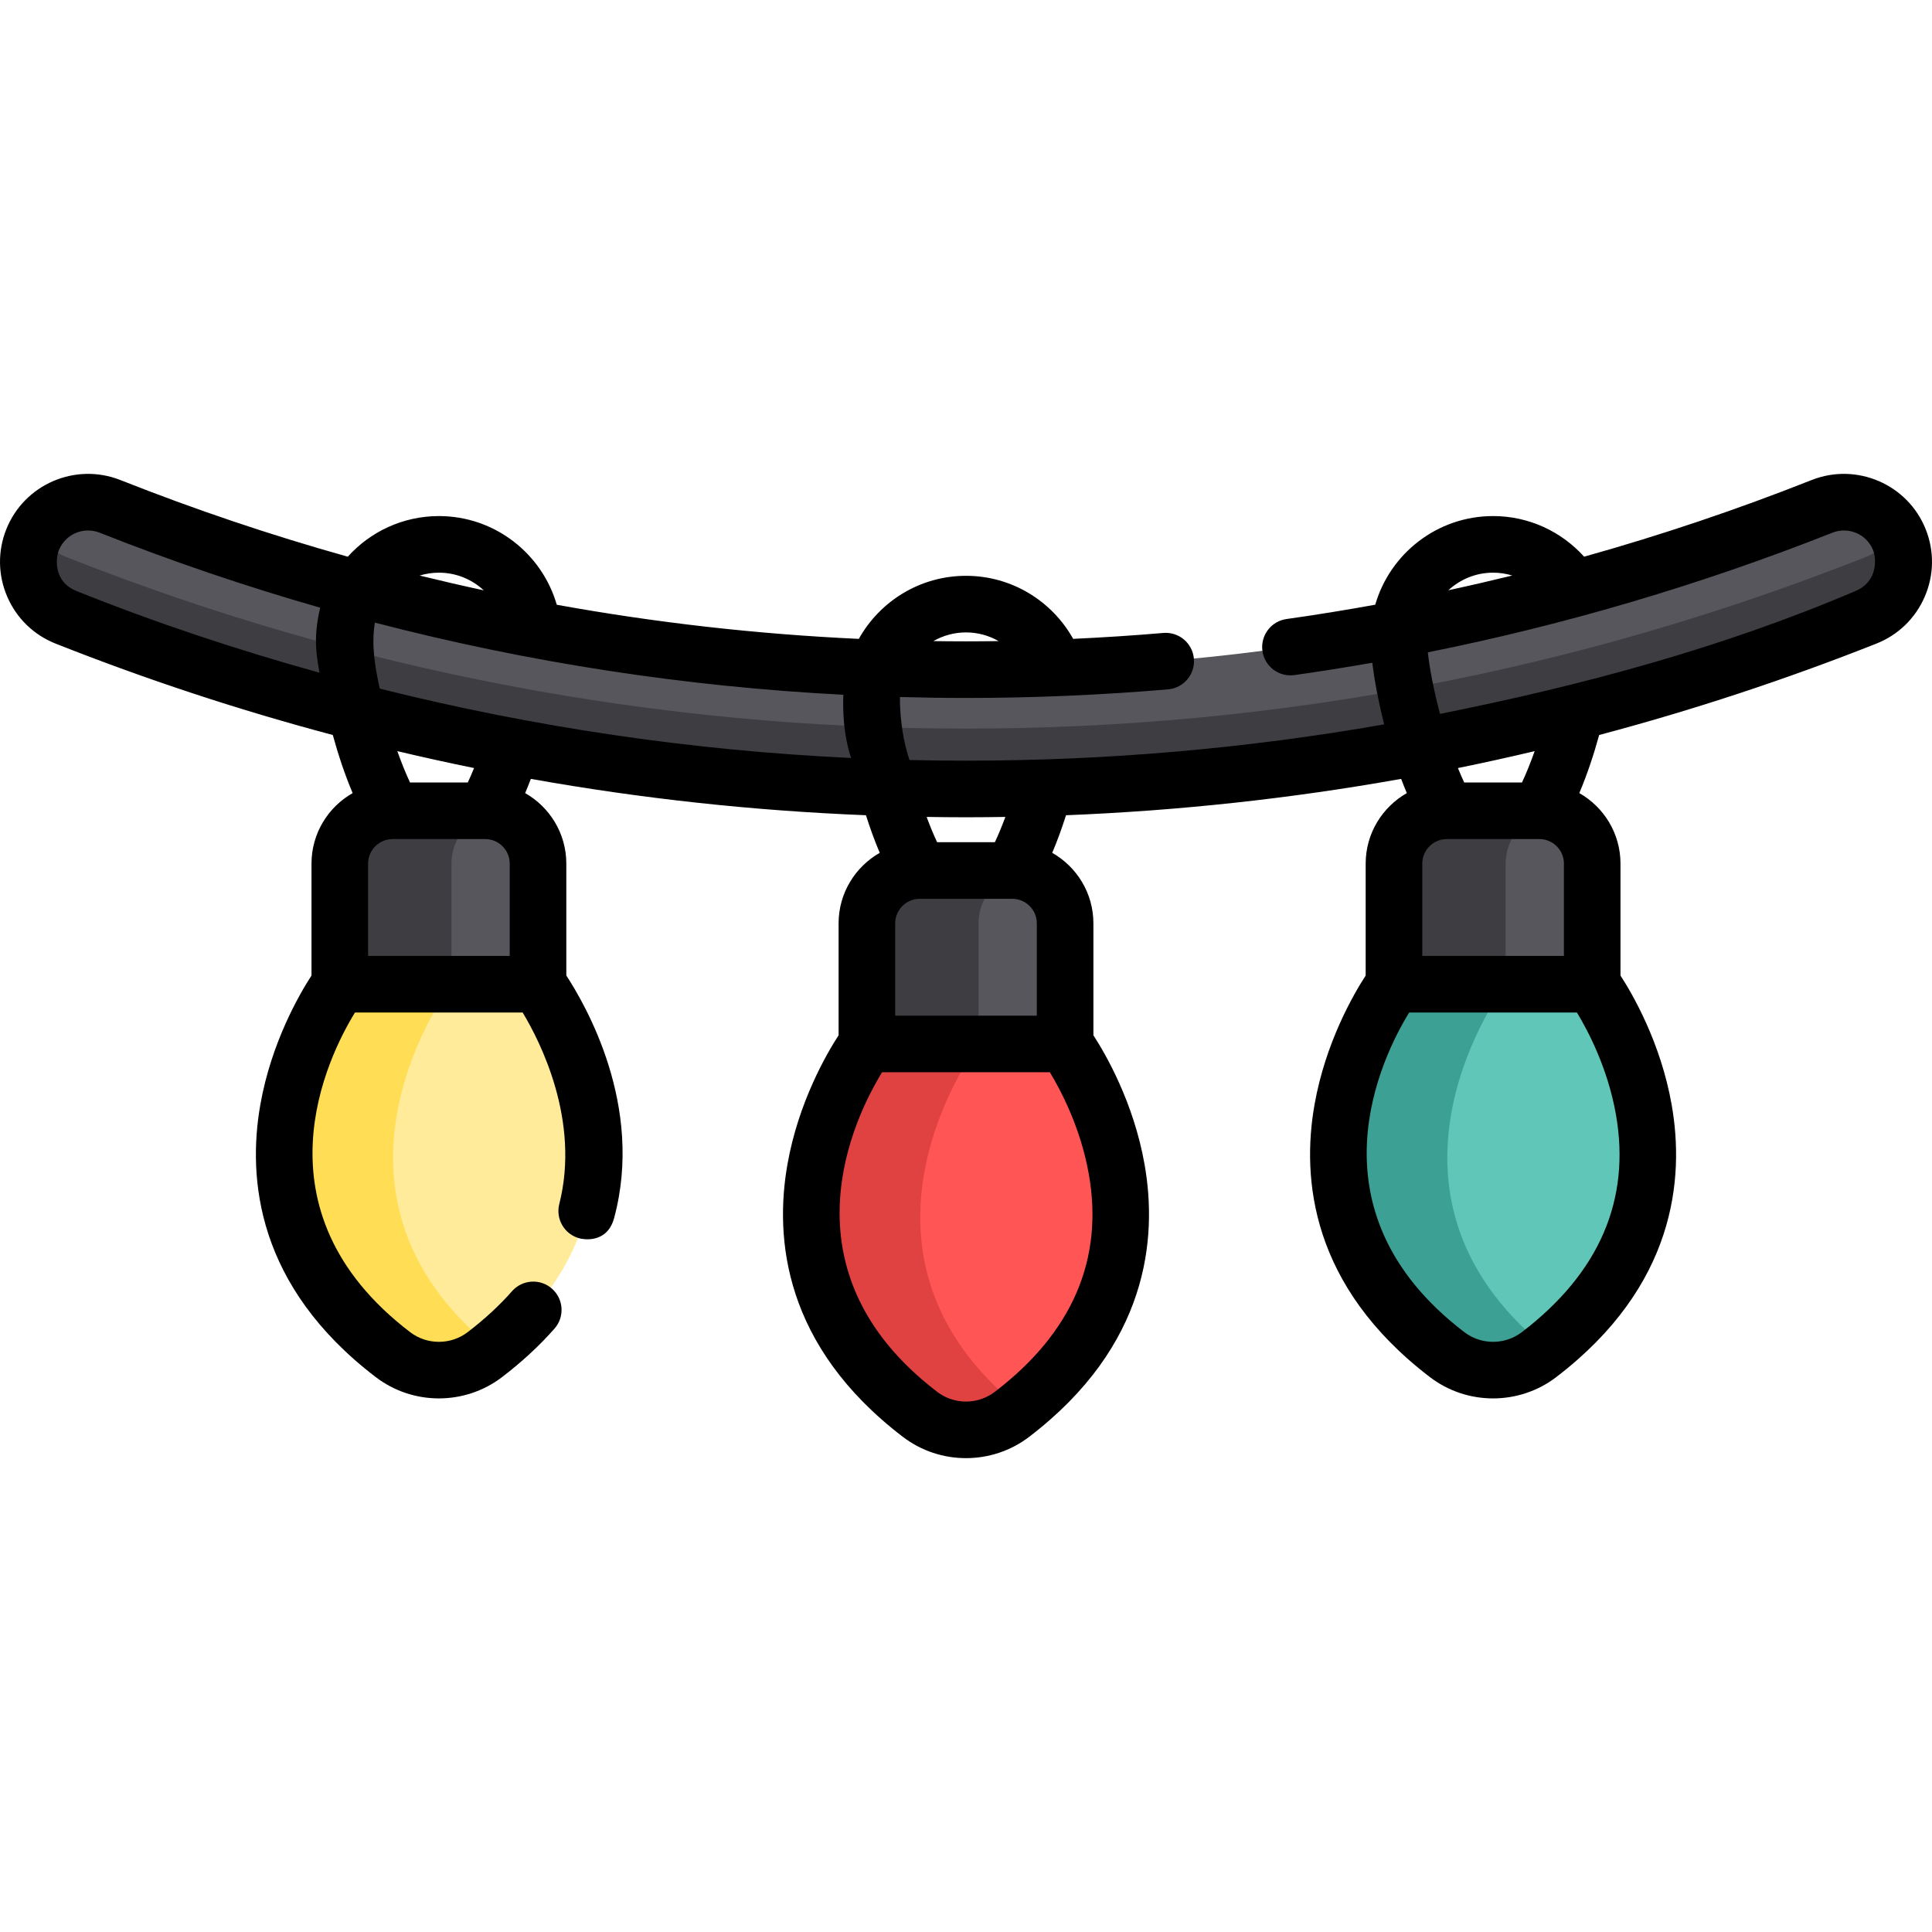 <?xml version="1.0" encoding="iso-8859-1"?>
<!-- Generator: Adobe Illustrator 19.0.0, SVG Export Plug-In . SVG Version: 6.00 Build 0)  -->
<svg version="1.1" id="Capa_1" xmlns="http://www.w3.org/2000/svg" xmlns:xlink="http://www.w3.org/1999/xlink" x="0px" y="0px"
	 viewBox="0 0 512 512" style="enable-background:new 0 0 512 512;" xml:space="preserve">
<path style="fill:#57565C;" d="M256.001,209.087c-82.006,0-162.249-15.307-238.497-45.495c-8.119-3.214-12.095-12.402-8.881-20.52
	c3.215-8.119,12.402-12.095,20.521-8.881c72.527,28.714,148.852,43.274,226.855,43.274s154.33-14.56,226.855-43.274
	c8.12-3.215,17.306,0.762,20.521,8.881c3.214,8.119-0.762,17.306-8.881,20.52C418.249,193.78,338.007,209.087,256.001,209.087z"/>
<path style="fill:#3E3D42;" d="M502.297,140.896c-1.723,2.936-4.389,5.348-7.8,6.698c-76.248,30.188-156.49,45.495-238.497,45.495
	S93.752,177.782,17.504,147.593c-3.41-1.35-6.077-3.761-7.8-6.698c-0.405,0.691-0.777,1.408-1.081,2.175
	c-3.214,8.119,0.762,17.307,8.881,20.52c76.248,30.188,156.49,45.495,238.497,45.495s162.249-15.307,238.497-45.495
	c8.119-3.214,12.095-12.402,8.881-20.52C503.073,142.304,502.701,141.586,502.297,140.896z"/>
<path style="fill:#57565C;" d="M282.266,276.66h-52.53v-31.962c0-7.733,6.269-14.002,14.002-14.002h24.527
	c7.733,0,14.002,6.269,14.002,14.002L282.266,276.66L282.266,276.66z"/>
<path style="fill:#3E3D42;" d="M270.795,230.936c-0.822-0.15-1.666-0.24-2.531-0.24h-24.527c-7.733,0-14.002,6.269-14.002,14.002
	v31.963h29.589v-31.963C259.325,237.83,264.271,232.128,270.795,230.936z"/>
<path style="fill:#FF5555;" d="M282.266,276.66h-52.53c0,0-41.16,55.941,14.075,98.153c7.173,5.482,17.208,5.482,24.381,0
	C323.424,332.601,282.266,276.66,282.266,276.66z"/>
<path style="fill:#E04141;" d="M259.325,276.66h-29.589c0,0-41.16,55.941,14.075,98.154c7.172,5.481,17.208,5.481,24.381,0
	c0.705-0.539,1.384-1.082,2.058-1.625C218.128,331.18,259.325,276.66,259.325,276.66z"/>
<path style="fill:#57565C;" d="M142.579,260.827h-52.53v-31.963c0-7.733,6.269-14.002,14.002-14.002h24.527
	c7.733,0,14.002,6.269,14.002,14.002V260.827z"/>
<path style="fill:#3E3D42;" d="M131.109,215.104c-0.822-0.15-1.666-0.24-2.531-0.24h-24.527c-7.733,0-14.002,6.269-14.002,14.002
	v31.963h29.589v-31.963C119.638,221.997,124.586,216.296,131.109,215.104z"/>
<path style="fill:#FFEB99;" d="M142.579,260.827h-52.53c0,0-41.16,55.941,14.075,98.153c7.173,5.482,17.208,5.482,24.381,0
	C183.739,316.768,142.579,260.827,142.579,260.827z"/>
<path style="fill:#FFDE55;" d="M119.638,260.827H90.049c0,0-41.16,55.941,14.075,98.154c7.172,5.481,17.208,5.481,24.381,0
	c0.705-0.539,1.384-1.082,2.058-1.625C78.442,315.348,119.638,260.827,119.638,260.827z"/>
<path style="fill:#57565C;" d="M421.951,260.827h-52.53v-31.963c0-7.733,6.269-14.002,14.002-14.002h24.527
	c7.733,0,14.002,6.269,14.002,14.002L421.951,260.827L421.951,260.827z"/>
<path style="fill:#3E3D42;" d="M410.481,215.104c-0.822-0.15-1.666-0.24-2.531-0.24h-24.527c-7.733,0-14.002,6.269-14.002,14.002
	v31.963h29.589v-31.963C399.01,221.997,403.958,216.296,410.481,215.104z"/>
<path style="fill:#60C6B7;" d="M421.951,260.827h-52.53c0,0-41.16,55.941,14.075,98.153c7.173,5.482,17.208,5.482,24.381,0
	C463.111,316.768,421.951,260.827,421.951,260.827z"/>
<path style="fill:#3DA094;" d="M399.01,260.827h-29.589c0,0-41.16,55.941,14.075,98.154c7.172,5.481,17.208,5.481,24.381,0
	c0.705-0.539,1.384-1.082,2.058-1.625C357.813,315.348,399.01,260.827,399.01,260.827z"/>
<path d="M510.35,140.309c-4.733-11.949-18.304-17.818-30.255-13.092c-19.76,7.824-39.894,14.602-60.287,20.31
	c-5.954-6.599-14.556-10.764-24.122-10.764c-14.798,0-27.31,9.94-31.233,23.49c-7.817,1.417-15.654,2.693-23.512,3.797
	c-4.102,0.576-6.96,4.368-6.384,8.471c0.576,4.102,4.369,6.955,8.471,6.383c6.892-0.968,13.77-2.068,20.631-3.271
	c0.563,4.479,1.613,10.216,3.163,16.332c-36.427,6.396-73.439,9.622-110.822,9.622c-5.001,0-9.995-0.059-14.981-0.174
	c-2.8-8.449-2.52-16.565-2.517-16.7c5.823,0.161,11.656,0.252,17.498,0.252c17.855,0,35.877-0.768,53.563-2.281
	c4.127-0.354,7.186-3.985,6.833-8.112c-0.353-4.126-3.981-7.188-8.112-6.833c-7.908,0.677-15.885,1.193-23.884,1.562
	c-5.564-9.957-16.206-16.704-28.4-16.704c-12.197,0-22.84,6.753-28.404,16.711c-26.949-1.245-53.66-4.267-80.044-9.042
	c-3.917-13.559-16.434-23.503-31.237-23.503c-9.574,0-18.191,4.161-24.148,10.766c-20.344-5.698-40.448-12.468-60.263-20.312
	c-11.951-4.731-25.522,1.143-30.255,13.093c-2.292,5.789-2.192,12.125,0.281,17.839c2.473,5.715,7.024,10.124,12.813,12.416
	c24.112,9.547,48.618,17.621,73.451,24.212c1.409,5.138,3.161,10.438,5.262,15.4c-6.503,3.702-10.906,10.685-10.906,18.687v29.66
	c-3.184,4.905-10.664,17.759-13.563,34.251c-3.449,19.622-0.943,48.069,30.582,72.163c4.93,3.769,10.837,5.652,16.745,5.652
	c5.907-0.001,11.815-1.885,16.743-5.652c5.252-4.014,9.927-8.337,13.895-12.851c2.734-3.111,2.429-7.85-0.682-10.584
	c-3.112-2.736-7.851-2.43-10.585,0.682c-3.317,3.773-7.265,7.419-11.736,10.835c-4.496,3.438-10.776,3.438-15.271,0
	c-42.238-32.279-21.683-73.196-14.603-84.694h44.433c4.621,7.655,15.328,28.611,9.708,50.75c-1.019,4.015,1.409,8.096,5.424,9.115
	c0.62,0.157,7.221,1.613,9.115-5.424c8.018-29.793-7.715-56.636-12.676-64.25v-29.654c0-8.003-4.404-14.986-10.907-18.687
	c0.524-1.238,1.028-2.495,1.509-3.767c29.264,5.228,58.901,8.439,88.804,9.635c1.072,3.374,2.291,6.739,3.657,9.965
	c-6.503,3.702-10.906,10.684-10.906,18.686v29.661c-3.184,4.905-10.664,17.759-13.563,34.251
	c-3.449,19.622-0.943,48.069,30.583,72.163c4.929,3.768,10.837,5.651,16.744,5.65c5.908,0,11.815-1.883,16.744-5.65
	c31.525-24.093,34.032-52.54,30.582-72.163c-2.899-16.491-10.378-29.347-13.563-34.251v-29.661c0-8.006-4.407-14.99-10.913-18.69
	c1.366-3.226,2.583-6.586,3.655-9.96c29.906-1.196,59.547-4.408,88.814-9.636c0.481,1.272,0.982,2.53,1.506,3.768
	c-6.503,3.702-10.907,10.685-10.907,18.687v29.66c-3.184,4.905-10.664,17.759-13.563,34.251
	c-3.449,19.622-0.943,48.069,30.582,72.163c4.93,3.769,10.837,5.652,16.745,5.652c5.907-0.001,11.816-1.885,16.744-5.652
	c31.526-24.093,34.032-52.54,30.583-72.163c-2.899-16.491-10.379-29.347-13.563-34.251v-29.66c0-8.006-4.406-14.99-10.912-18.691
	c2.102-4.965,3.852-10.256,5.261-15.395c24.835-6.592,49.343-14.668,73.458-24.214c5.79-2.292,10.34-6.701,12.813-12.416
	C512.543,152.435,512.643,146.099,510.35,140.309z M256.001,167.596c3.144,0,6.089,0.842,8.639,2.3
	c-2.882,0.041-5.763,0.069-8.639,0.069c-2.885,0-5.767-0.027-8.647-0.067C249.908,168.44,252.855,167.596,256.001,167.596z
	 M116.314,151.764c4.589,0,8.763,1.78,11.885,4.68c-5.68-1.221-11.342-2.532-16.987-3.917
	C112.827,152.033,114.539,151.764,116.314,151.764z M20.264,156.618c-6.192-2.491-5.485-8.723-4.668-10.786
	c1.687-4.261,6.527-6.356,10.789-4.668c19.239,7.617,38.744,14.24,58.472,19.881c-2.047,8.499-0.773,13.452-0.202,17.225
	C62.912,172.219,41.386,165.115,20.264,156.618z M135.08,253.327H97.549v-24.462c0-3.586,2.917-6.503,6.502-6.503h24.527
	c3.585,0,6.502,2.917,6.502,6.503V253.327z M123.969,207.363H108.66c-1.075-2.297-2.207-5.04-3.364-8.303
	c6.758,1.599,13.536,3.099,20.337,4.48C125.067,204.934,124.511,206.206,123.969,207.363z M100.634,182.489
	c-1.185-5.53-2.29-11.408-1.287-17.488c40.593,10.553,82.089,16.946,124.16,19.118c-0.01,0.332-0.576,8.997,2.043,16.753
	C183.248,198.88,141.505,192.728,100.634,182.489z M268.263,238.195c3.585,0,6.502,2.917,6.502,6.502v24.463h-37.531v-24.463
	c0-3.585,2.917-6.502,6.502-6.502H268.263z M263.637,368.853c-4.497,3.436-10.777,3.438-15.273,0
	c-42.238-32.279-21.683-73.196-14.602-84.694h44.454c2.899,4.767,8.173,14.719,10.34,27.046
	C292.525,333.789,284.141,353.184,263.637,368.853z M263.654,223.195h-15.309c-0.894-1.911-1.828-4.131-2.782-6.701
	c3.476,0.054,6.955,0.092,10.437,0.092c3.483,0,6.961-0.038,10.437-0.092C265.482,219.064,264.549,221.285,263.654,223.195z
	 M395.686,151.764c1.766,0,3.47,0.267,5.079,0.755c-5.628,1.381-11.273,2.684-16.932,3.902
	C386.956,153.54,391.112,151.764,395.686,151.764z M407.95,222.362c3.585,0,6.502,2.917,6.502,6.503v24.462h-37.531v-24.462
	c0-3.586,2.917-6.503,6.502-6.503H407.95z M403.322,353.021c-4.496,3.438-10.776,3.438-15.272,0
	c-42.238-32.279-21.683-73.196-14.603-84.694h44.454c2.899,4.767,8.173,14.719,10.34,27.046
	C432.21,317.956,423.826,337.352,403.322,353.021z M403.341,207.363h-15.31c-0.542-1.158-1.098-2.43-1.665-3.823
	c6.802-1.381,13.58-2.881,20.337-4.48C405.548,202.323,404.416,205.066,403.341,207.363z M491.737,156.618
	c-35.5,15.156-72.675,25.075-110.116,32.568c-1.658-6.204-2.776-12.079-3.227-16.313c36.485-7.313,72.419-17.928,107.222-31.708
	c4.262-1.688,9.102,0.406,10.788,4.667C497.222,147.896,497.766,154.044,491.737,156.618z"/>
<g>
</g>
<g>
</g>
<g>
</g>
<g>
</g>
<g>
</g>
<g>
</g>
<g>
</g>
<g>
</g>
<g>
</g>
<g>
</g>
<g>
</g>
<g>
</g>
<g>
</g>
<g>
</g>
<g>
</g>
</svg>
